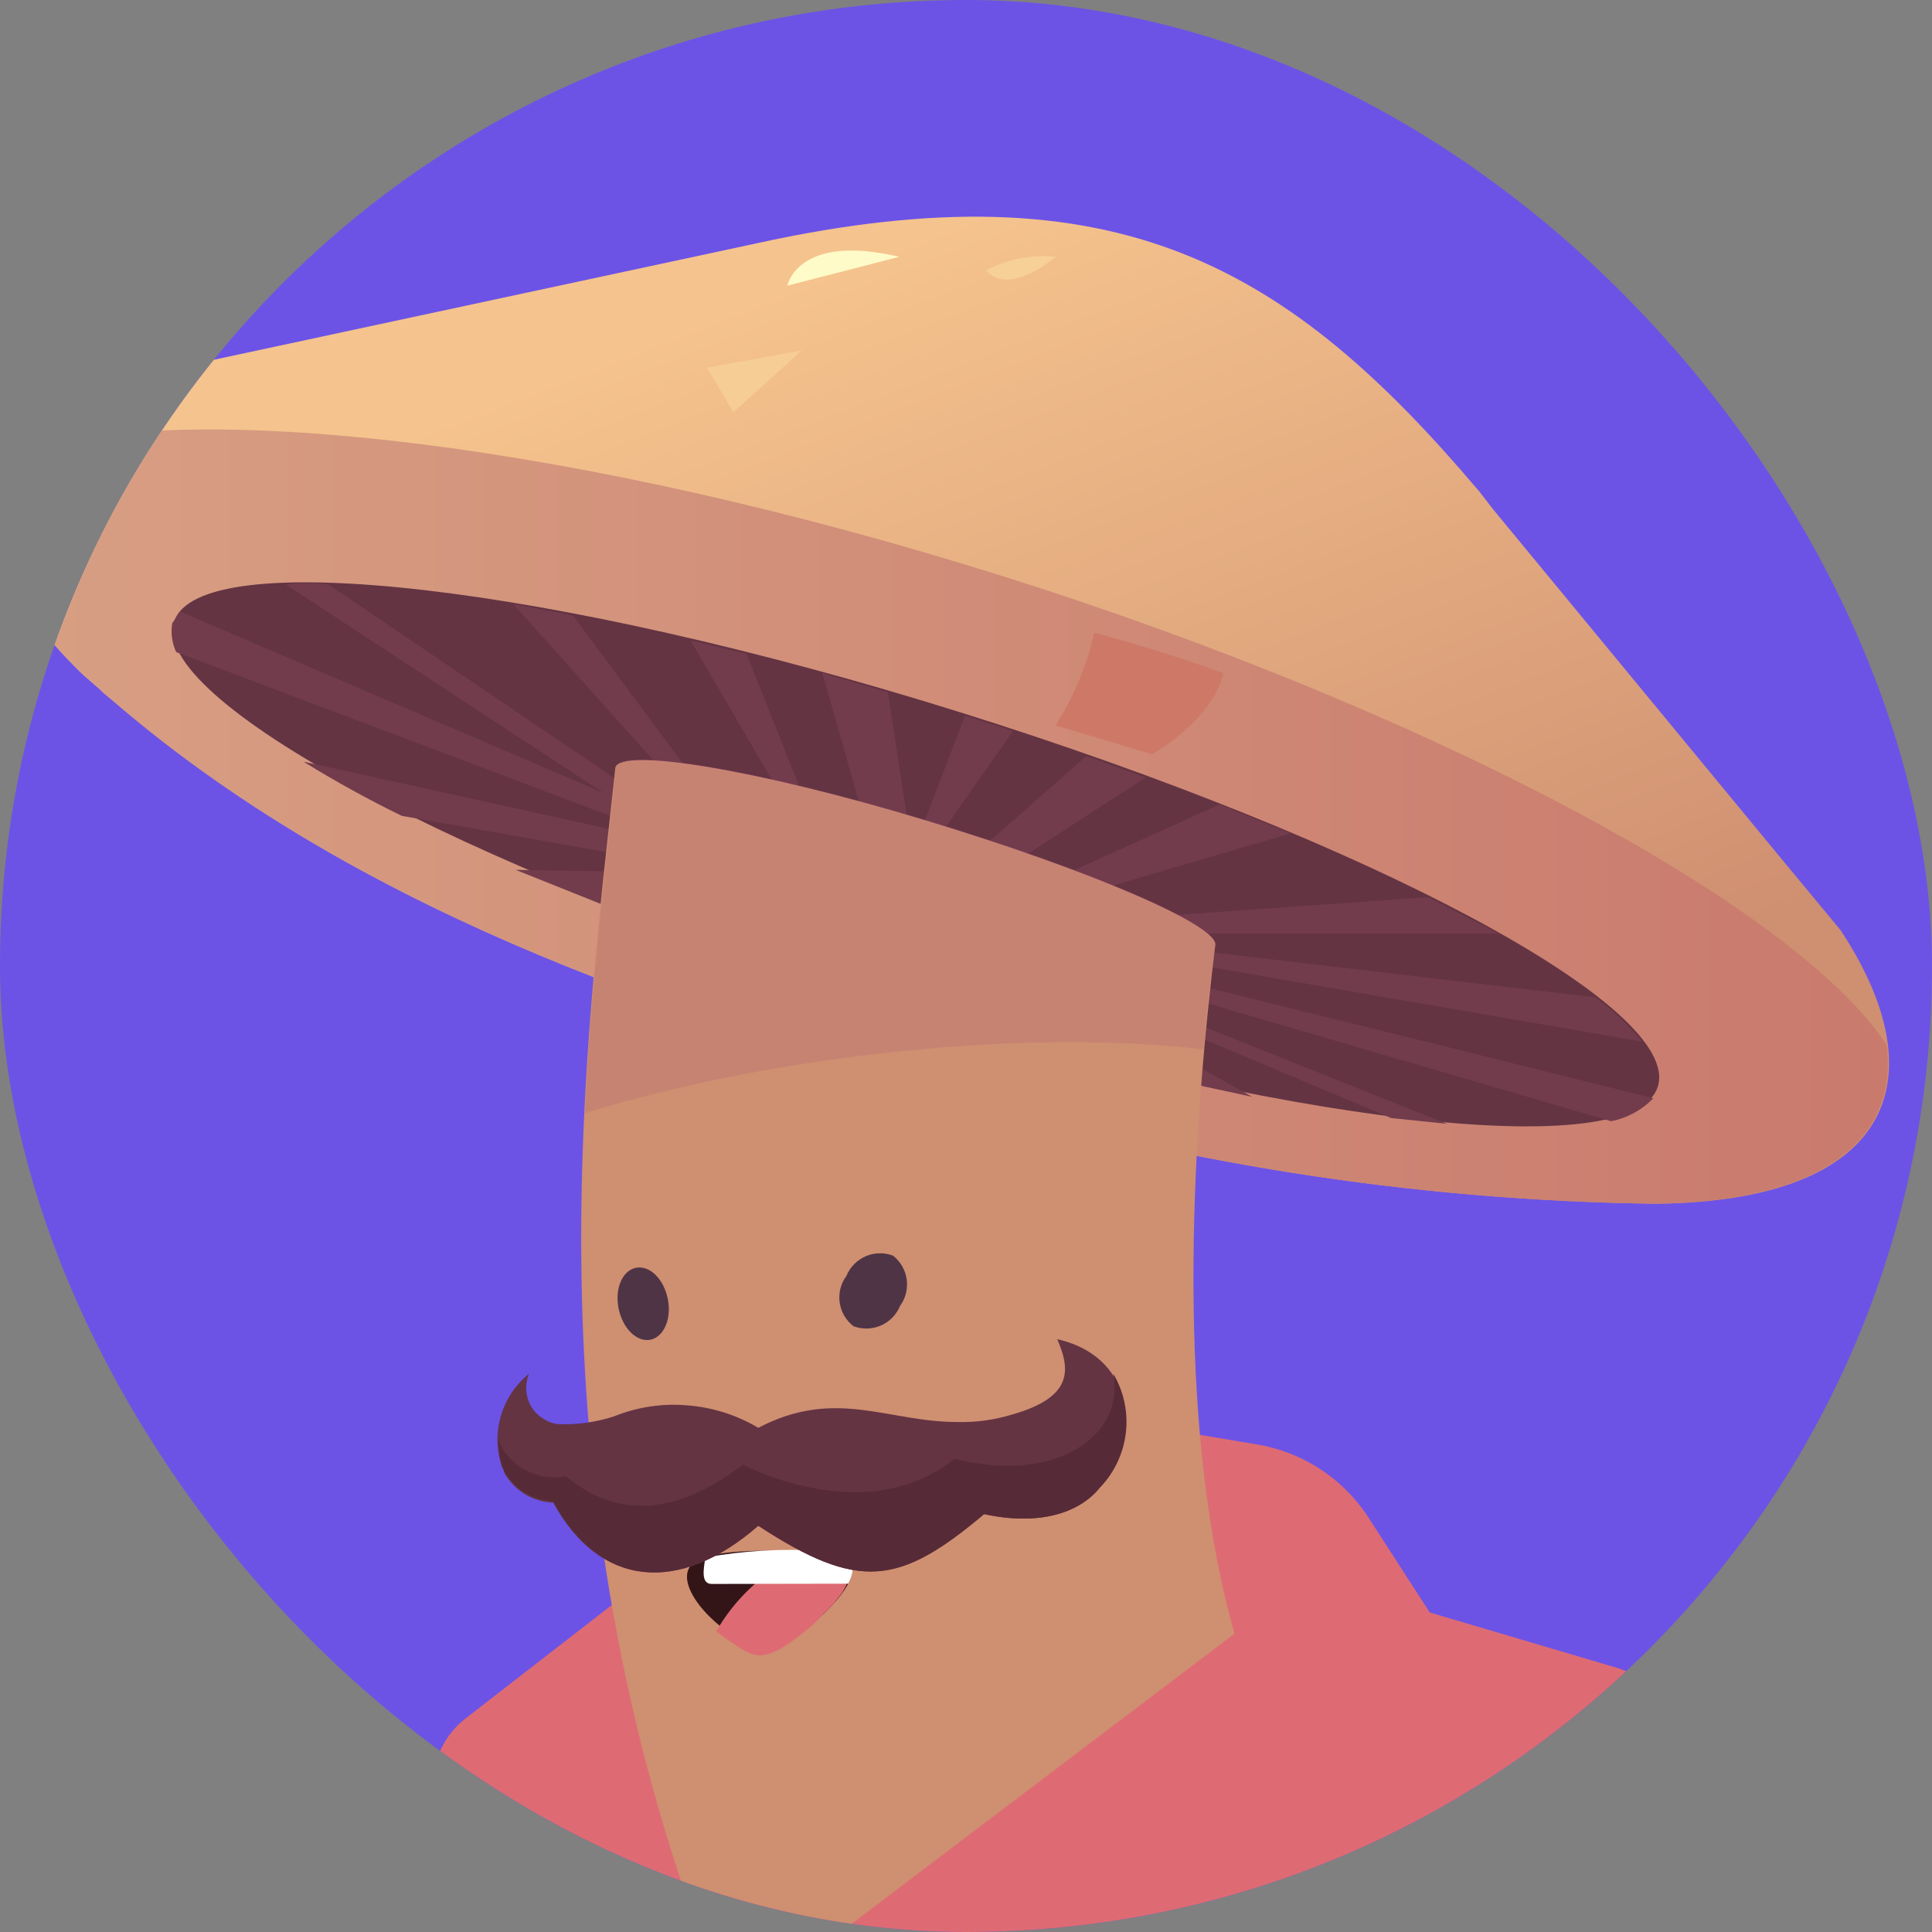 <svg width="70" height="70" viewBox="0 0 70 70" fill="none" xmlns="http://www.w3.org/2000/svg">
<rect x="0" y="0" width="70" height="70" fill="#808080" stroke="none"/>
<g clip-path="url(#clip0_331_2447)">
<rect width="70" height="70" rx="35" fill="#6C53E6"/>
<path d="M51.803 58.424L49.637 55.069C49.178 54.334 48.564 53.708 47.84 53.233C47.115 52.758 46.295 52.446 45.438 52.318L41.853 51.714L27.761 53.813L16.862 62.268C16.48 62.566 16.174 62.95 15.97 63.39C15.783 63.828 15.707 64.306 15.75 64.78L15.846 66.208C22.602 70.445 30.617 72.212 38.529 71.207C46.44 70.202 53.76 66.488 59.242 60.696C59.049 60.602 58.85 60.519 58.648 60.447L51.803 58.424Z" fill="#DE6B73"/>
<path d="M7.505 13.073H7.572L27.415 8.816C40.481 5.941 46.703 9.65 53.614 17.827L54.103 18.46L64.59 31.171L66.68 33.692C70.246 39.07 68.597 43.537 59.97 43.614C51.129 43.494 42.352 42.105 33.905 39.492C25.728 37.048 13.573 33.549 4.188 25.448L3.766 25.094L3.508 24.883L2.952 24.394L2.741 24.183C-2.704 18.767 0.632 14.616 7.505 13.073Z" fill="url(#paint0_linear_331_2447)"/>
<path d="M2.752 24.183L2.962 24.394L3.518 24.883L3.729 25.093L4.151 25.448C13.584 33.548 25.739 37.047 33.916 39.492C42.361 42.109 51.14 43.498 59.981 43.614C66.192 43.537 68.781 41.169 68.359 37.862C65.004 32.762 51.66 25.707 36.36 20.885C21.061 16.063 7.219 14.472 1.141 16.293C-0.671 18.316 -0.46 21.038 2.752 24.183Z" fill="url(#paint1_linear_331_2447)"/>
<path d="M60.067 39.367C60.958 36.492 49.647 30.462 34.807 25.813C19.968 21.163 7.2 19.726 6.308 22.525C5.417 25.324 16.738 31.43 31.577 36.079C46.416 40.729 59.166 42.205 60.067 39.367Z" fill="#643443"/>
<path d="M23.227 29.983L24.061 30.471L10.995 27.596C12.15 28.311 13.34 28.967 14.561 29.561L26.371 31.65H26.439L18.683 31.516L23.476 33.434L28.509 32.475L32.267 33.827L35.488 34.737L41.46 38.898L45.371 39.741L37.127 35.13H37.616L50.404 40.508L52.426 40.719L39.294 35.475C40.175 35.638 41.057 35.753 41.949 35.83L58.37 40.623C58.955 40.511 59.491 40.219 59.904 39.789L43.483 35.715C43.626 35.648 43.694 35.504 43.77 35.437C43.847 35.37 43.77 35.226 43.694 35.015L59.491 37.738C59 37.137 58.437 36.6 57.814 36.137L42.927 34.392L42.093 33.827H54.315L51.736 32.504L40.904 33.27L39.159 32.427L46.771 30.193L44.182 29.148L38.019 31.938L36.552 31.382L41.508 28.171L39.361 27.394L35.315 30.951L33.916 30.462L36.705 26.483L34.961 25.927L33.283 30.328L32.727 30.117H32.938L32.171 25.084L29.794 24.384L31.308 29.704L29.218 29.148L27.052 23.694L25.02 23.205L28.375 28.957L25.25 28.353L20.764 22.304L18.597 21.882L24.349 28.305C23.718 28.157 23.062 28.157 22.431 28.305L11.906 21.182C11.394 21.115 10.875 21.115 10.363 21.182L21.866 28.727L6.528 22.16L6.241 22.582C6.182 22.937 6.232 23.301 6.384 23.627L23.227 29.983Z" fill="#723C4C"/>
<path d="M44.729 59.191C42.975 53.047 42.812 44.237 44.029 34.267C44.24 33.568 39.553 31.545 33.542 29.724C27.532 27.902 22.508 27.068 22.297 27.806C21.233 37.718 19.038 53.008 25.451 70.369C26.626 70.675 27.817 70.918 29.017 71.097L44.729 59.191Z" fill="url(#paint2_linear_331_2447)"/>
<path opacity="0.16" d="M21.195 40.326C28.049 38.227 37.127 37.249 43.627 38.025C43.702 36.76 43.843 35.499 44.049 34.248C44.26 33.549 39.572 31.526 33.561 29.704C27.551 27.883 22.528 27.049 22.317 27.787C21.962 31.382 21.406 35.581 21.195 40.326Z" fill="#9A417B"/>
<path d="M26.573 14.932L25.614 13.322L29.046 12.699L26.573 14.932Z" fill="#F7CD96"/>
<path d="M23.563 48.541C24.052 48.445 24.34 47.784 24.196 47.065C24.052 46.346 23.544 45.838 23.046 45.934C22.547 46.03 22.269 46.691 22.413 47.41C22.557 48.129 23.074 48.637 23.563 48.541Z" fill="#4F3446"/>
<path d="M32.612 47.314C32.814 47.036 32.899 46.691 32.851 46.351C32.803 46.011 32.624 45.703 32.353 45.493C32.031 45.373 31.675 45.382 31.36 45.52C31.045 45.658 30.796 45.913 30.666 46.231C30.462 46.508 30.375 46.854 30.423 47.194C30.472 47.535 30.652 47.843 30.925 48.052C31.247 48.172 31.603 48.163 31.918 48.025C32.233 47.887 32.482 47.632 32.612 47.314Z" fill="#4F3446"/>
<path d="M35.727 9.794C36.501 9.386 37.379 9.216 38.249 9.305C38.249 9.305 36.571 10.772 35.727 9.794Z" fill="#F7D097"/>
<path d="M28.528 10.35C28.528 10.35 28.883 8.433 32.583 9.305L28.528 10.35Z" fill="#FFFBC9"/>
<path d="M39.649 22.927C39.374 24.116 38.9 25.25 38.249 26.282L41.738 27.327C41.738 27.327 43.905 26.138 44.327 24.394C42.093 23.56 39.649 22.927 39.649 22.927Z" fill="#CE7868"/>
<path d="M29.583 58.702C27.973 60.102 27.56 59.872 26.995 59.546C25.355 58.587 24.483 57.236 25.078 56.67C25.672 56.105 27.666 56.181 29.765 56.181C31.395 56.153 31.194 57.303 29.583 58.702Z" fill="#331518"/>
<path d="M29.833 58.472L30.015 58.3L30.168 58.137C30.216 58.079 30.273 58.022 30.312 57.964L30.446 57.792C30.486 57.745 30.522 57.693 30.552 57.638L30.638 57.485L30.705 57.332C30.709 57.284 30.709 57.236 30.705 57.188C30.705 57.14 30.705 57.092 30.705 57.054C30.72 56.978 30.72 56.9 30.705 56.824C30.689 56.786 30.67 56.751 30.647 56.718C30.601 56.647 30.539 56.588 30.465 56.546L30.341 56.478L29.67 56.373H28.874C27.648 56.971 26.63 57.922 25.95 59.105C26.235 59.329 26.533 59.537 26.842 59.728C27.407 60.054 27.8 60.284 29.43 58.885L29.641 58.693L29.833 58.472Z" fill="#DE6B73"/>
<path d="M30.733 57.38C31.117 56.661 30.839 56.191 29.775 56.191C28.364 56.1 26.948 56.18 25.557 56.431C25.48 56.9 25.403 57.389 25.787 57.389L30.733 57.38Z" fill="white"/>
<path d="M18.329 53.459C18.519 53.757 18.779 54.003 19.086 54.178C19.381 54.339 19.709 54.431 20.044 54.446C21.722 57.514 24.598 57.792 27.474 55.28C31.107 57.657 32.574 57.447 35.651 54.858C37.568 55.28 39.073 54.858 39.84 53.9C41.239 52.5 41.383 49.222 38.306 48.522C38.795 49.644 38.862 50.621 36.696 51.244C36.041 51.447 35.358 51.541 34.673 51.522C32.161 51.522 30.273 50.267 27.474 51.733C26.692 51.267 25.812 50.989 24.905 50.919C23.997 50.84 23.084 50.978 22.24 51.321C21.584 51.533 20.896 51.627 20.207 51.599C20.007 51.57 19.817 51.495 19.651 51.379C19.482 51.27 19.34 51.122 19.239 50.947C19.14 50.771 19.081 50.574 19.067 50.372C19.055 50.169 19.088 49.967 19.163 49.778C18.667 50.178 18.309 50.723 18.137 51.336C17.965 51.949 17.989 52.601 18.204 53.2C18.271 53.277 18.271 53.411 18.338 53.478L18.329 53.459Z" fill="#643443"/>
<path d="M35.66 54.858C37.578 55.28 39.083 54.858 39.85 53.9C40.371 53.361 40.702 52.666 40.79 51.921C40.879 51.177 40.72 50.424 40.339 49.778C40.76 52.088 38.172 53.766 34.587 52.855C31.366 55.443 26.918 53.066 26.918 53.066C24.828 54.667 22.585 55.232 20.495 53.478C20.011 53.586 19.503 53.514 19.067 53.277C18.602 53.045 18.24 52.648 18.051 52.165C18.061 52.489 18.109 52.81 18.195 53.123C18.262 53.2 18.262 53.334 18.329 53.401C18.519 53.699 18.779 53.946 19.086 54.12C19.381 54.282 19.709 54.373 20.045 54.389C21.722 57.514 24.598 57.792 27.474 55.28C31.117 57.658 32.583 57.447 35.66 54.858Z" fill="#572A37"/>
</g>
<defs>
<linearGradient id="paint0_linear_331_2447" x1="27.32" y1="10.858" x2="39.705" y2="42.751" gradientUnits="userSpaceOnUse">
<stop stop-color="#F5C38D"/>
<stop offset="1" stop-color="#CF8F71"/>
</linearGradient>
<linearGradient id="paint1_linear_331_2447" x1="68.407" y1="29.589" x2="-0.009" y2="29.589" gradientUnits="userSpaceOnUse">
<stop stop-color="#C97A6D"/>
<stop offset="1" stop-color="#D89F83"/>
</linearGradient>
<linearGradient id="paint2_linear_331_2447" x1="983.966" y1="2747.79" x2="290.786" y2="1777.38" gradientUnits="userSpaceOnUse">
<stop stop-color="#F5C38D"/>
<stop offset="1" stop-color="#CF8F71"/>
</linearGradient>
<clipPath id="clip0_331_2447">
<rect width="70" height="70" rx="35" fill="white"/>
</clipPath>
</defs>
</svg>
